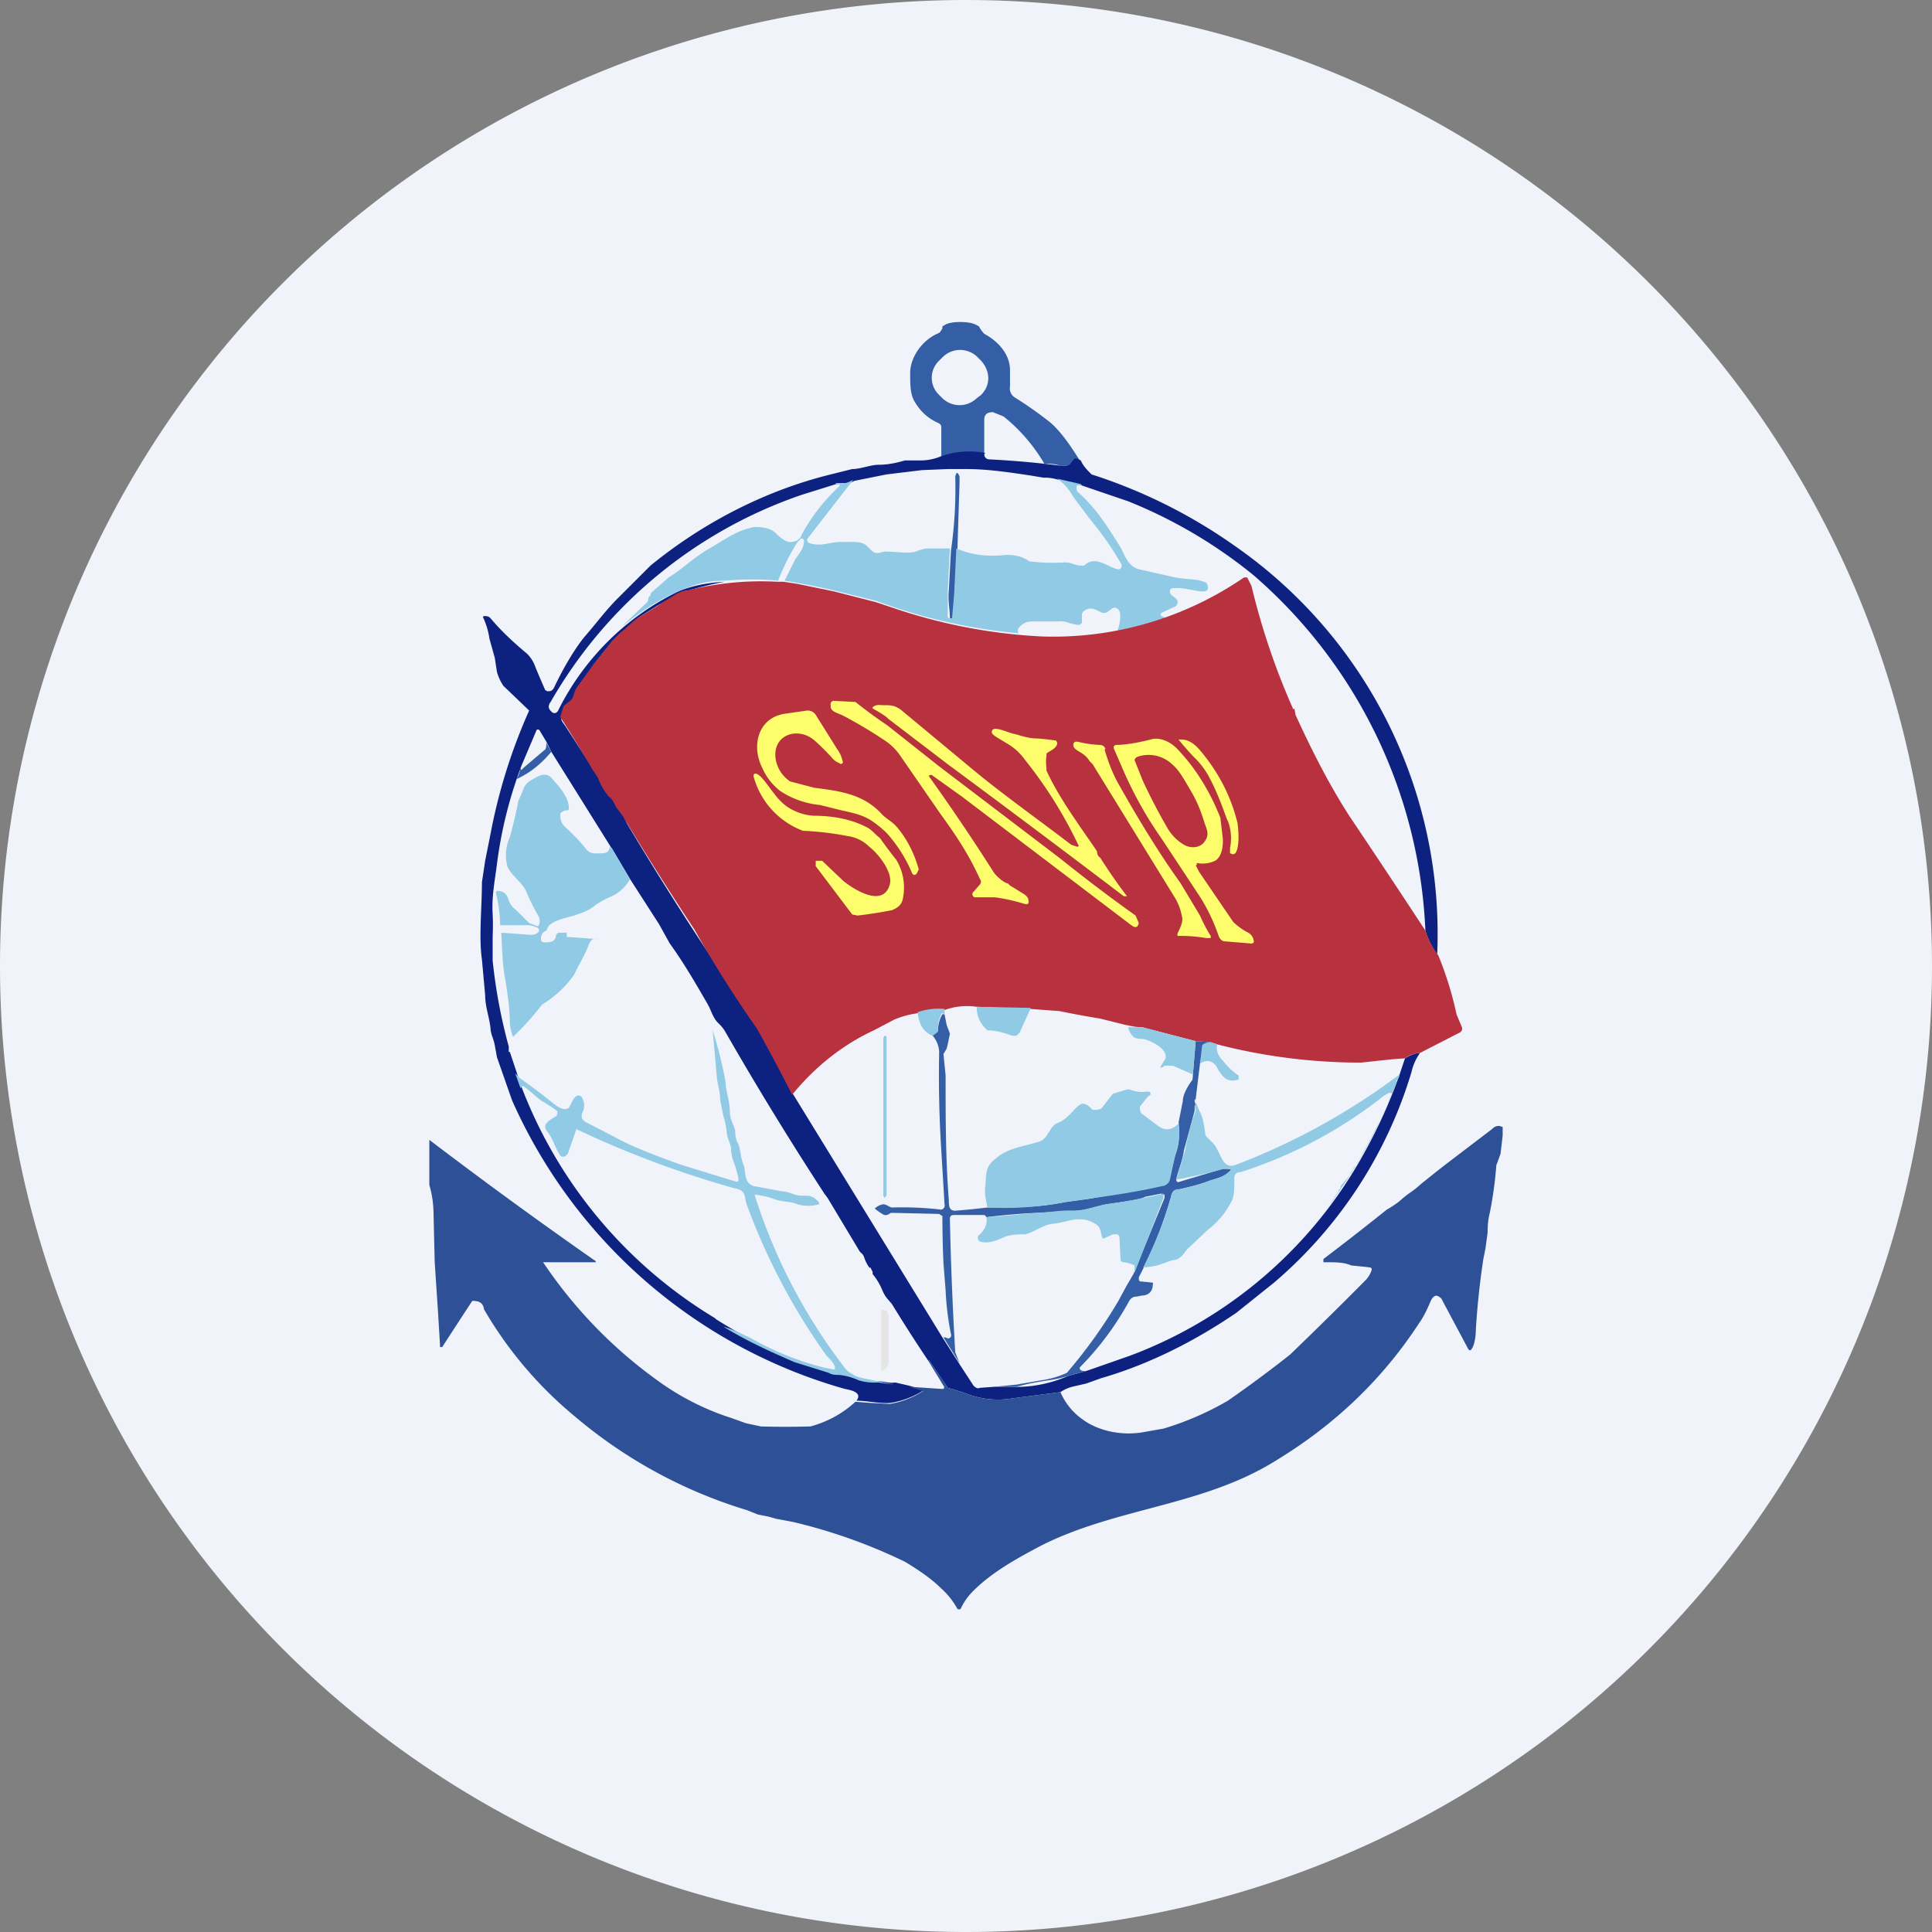 <ns0:svg xmlns:ns0="http://www.w3.org/2000/svg" width="18" height="18" viewBox="0 0 18 18"><ns0:rect x="0" y="0" width="18" height="18" fill="#808080" stroke="none"/><path xmlns="http://www.w3.org/2000/svg" fill="#F0F3FA" d="M9 18a9 9 0 0 1 0 -18a9 9 0 0 1 0 18Z" /><ns0:path d="m10.02 4.27.04.02c-.1-.16-.18-.27-.27-.35a3.6 3.6 0 0 0-.34-.24.1.1 0 0 1-.04-.1v-.15c0-.15-.11-.27-.24-.34a.3.3 0 0 1-.05-.07l-.02-.01c-.06-.04-.25-.04-.3 0l-.02.01v.02c-.02.03-.02.04-.05.05-.13.06-.24.2-.25.35v.03c0 .09 0 .18.04.25.06.1.13.16.22.2.02.01.03.02.03.04v.28a.8.8 0 0 1 .4-.03v-.32c0-.05.03-.07.08-.07l.1.04c.15.12.28.27.38.44.04 0 .1 0 .15.02.05 0 .07 0 .09-.02a.32.32 0 0 1 .04-.05h.01Zm-1.27-.91.03-.03a.23.23 0 0 1 .33 0l.03.03c.09.1.09.23 0 .32l-.04.03a.23.23 0 0 1-.32 0l-.03-.03a.22.22 0 0 1 0-.32Z" fill="#345EA5" /><ns0:path d="M9.17 4.23c0 .03.02.05.05.05a8.56 8.56 0 0 1 .67.06c.04 0 .06 0 .08-.02a.32.32 0 0 1 .04-.05h.02l.04.02c.02.05.06.09.1.13a4.9 4.9 0 0 1 1.34.67 4.4 4.4 0 0 1 1.88 3.8.7.7 0 0 1-.11-.22 4.64 4.64 0 0 0-1.6-3.31 4.5 4.5 0 0 0-1.17-.69l-.44-.15-.21-.05a.43.43 0 0 0-.14-.02l-.12-.02c-.2-.03-.4-.06-.6-.06h-.17l-.24.01-.33.04-.3.06-.04.02h-.03l-.1.01-.32.1a4.3 4.3 0 0 0-2.34 1.93c-.03.04-.02.07.02.1.02.01.04 0 .05-.02a2.44 2.44 0 0 1 1.12-1.11c.12-.05.26-.08.43-.09a3.63 3.63 0 0 0-.33.08.27.27 0 0 0-.12.04.73.73 0 0 1-.08.05l-.09.05-.16.1c-.05.03-.1.09-.15.13a.76.76 0 0 0-.12.11l-.16.2-.16.23-.03.08a.1.1 0 0 1-.03.04.3.3 0 0 1-.05.04l-.01.02-.03.09v.02c0 .02.03.05.06.1l.24.37.04.06.02.04.1.14.06.11.06.08.03.07a30.02 30.02 0 0 0 .82 1.3l.39.6.18.3.15.31 1.4 2.28.16.25.13.2c.02.02.04.03.06.02l.14-.01h.14a1.2 1.2 0 0 0 .54-.1l.18-.05.4-.14a4.15 4.15 0 0 0 2.17-1.87 4.78 4.78 0 0 0 .34-.75l.05-.15c.05-.03.1-.05.14-.05a.5.5 0 0 0-.08.18 4.14 4.14 0 0 1-1.28 1.96l-.35.28c-.38.26-.81.48-1.26.61l-.14.05-.13.03a.36.36 0 0 0-.11.05l-.46.06a.8.8 0 0 1-.4-.04 2.51 2.51 0 0 0-.19-.06l-.17-.25v-.01l-.01.01a14.63 14.63 0 0 1-.34-.53c-.04-.05-.06-.06-.09-.13a.59.59 0 0 0-.09-.15v-.02l-.02-.04H8.1a.32.32 0 0 1-.05-.1l-.01-.02-.03-.03-.3-.5-.03-.04a31.21 31.21 0 0 1-.93-1.52.4.4 0 0 0-.06-.07c-.05-.05-.06-.11-.1-.18-.11-.19-.22-.38-.35-.56l-.1-.18-.27-.42-.18-.3-.55-.88-.05-.1-.06-.1A.02.02 0 0 0 5 6.8.02.02 0 0 0 5 6.8l-.14.33a4.01 4.01 0 0 0-.23.92c-.02.16-.05.3-.04.47a2 2 0 0 1 0 .2v.23a4.94 4.94 0 0 0 .15.8v.05h.01l.06.18.05.15a4.31 4.31 0 0 0 1.8 2.15l.01.01a4.57 4.57 0 0 0 .74.38l.32.11c.03.02.07.02.1.02s.1.01.18.05a.5.5 0 0 0 .18.02c.05 0 .1.02.15.01l.13.03.14.04a.8.8 0 0 1-.31.12c-.1.01-.22-.02-.32-.02.06-.08-.06-.1-.11-.11a4.83 4.83 0 0 1-3.1-2.69l-.14-.4-.02-.11c-.01-.06-.04-.11-.04-.16-.01-.1-.05-.2-.05-.31l-.03-.33c-.03-.21 0-.48 0-.72l.03-.2.05-.25a5.15 5.15 0 0 1 .36-1.15l-.24-.23a.45.45 0 0 1-.06-.13l-.02-.13-.05-.18a.72.72 0 0 0-.06-.2.01.01 0 0 1 .01-.01c.03 0 .04 0 .06.02.1.12.22.23.34.33.03.03.06.07.08.13a11.22 11.22 0 0 0 .09.21l.02.01c.03 0 .04 0 .06-.03.1-.21.2-.37.28-.47.13-.15.2-.25.32-.37l.3-.3c.49-.4 1.07-.7 1.68-.85l.2-.05c.08 0 .17-.04.25-.04.06 0 .14-.01.24-.04h.14a.5.5 0 0 0 .2-.04.8.8 0 0 1 .41-.03Z" fill="#0D2280" /><ns0:path d="M8.92 5.12a33.43 33.43 0 0 0-.04.64l-.02.01a.01.01 0 0 1-.01 0c0-.1-.02-.17-.01-.27l.02-.37a4.07 4.07 0 0 0 .04-.69c.01-.04.02-.05.04 0v.05l-.02.63Z" fill="#345EA5" /><ns0:path d="M10.08 4.52h-.04l-.01.01c0 .03 0 .05.02.06.16.15.24.27.39.51.05.09.07.19.2.21l.31.07c.1.02.21.01.29.05l.01.02c.01.04 0 .06-.04.06-.08 0-.18-.04-.28-.03a.03.03 0 0 0-.03.02v.02l.01.02.05.04a.04.04 0 0 1 .01.04.04.04 0 0 1-.02.03l-.13.06a.02.02 0 0 0 0 .03l.05.02-.2.07c-.06.02-.15.04-.26.05.02-.05.05-.18 0-.21a.04.04 0 0 0-.05 0l-.04.03a.06.06 0 0 1-.07 0c-.06-.03-.1-.05-.16 0l-.01.02V5.8a.04.04 0 0 1-.05.02c-.07-.01-.11-.04-.17-.03h-.21c-.07 0-.1 0-.15.05-.02.02-.02.04-.01.06a5.07 5.07 0 0 1-1.32-.3l-.4-.1a8.16 8.16 0 0 0-.46-.09l.1-.2c.04-.06.08-.1.08-.17a.02.02 0 0 0-.03-.02l-.03.03c-.07.11-.13.23-.18.36a2.8 2.8 0 0 0-.5 0c-.17 0-.3.04-.43.1-.17.07-.34.18-.53.33l.24-.23.01-.02c0-.02 0-.03.02-.04v-.01l.01-.02.16-.14c.13-.08.25-.2.38-.27.17-.1.26-.17.42-.2.08 0 .15.01.2.06.04.04.08.07.12.08.05 0 .1-.01.12-.07a1.75 1.75 0 0 1 .35-.45.02.02 0 0 0 0-.02H7.8l-.02-.01h.1l.03-.01.04-.02-.42.54a.03.03 0 0 0 .01.05c.12.04.2-.02.33-.01.06 0 .15-.01.2.03l.05.05c.06.05.09 0 .15.01.1 0 .18.02.26 0a.47.47 0 0 1 .1-.03h.22l-.02.39v.25l.01.01a.01.01 0 0 0 .01 0h.02l.02-.23.02-.42c.14.06.29.08.46.06.08 0 .15.01.22.06a1.81 1.81 0 0 0 .33.01c.07 0 .1.03.15.03h.03c.1-.1.22.01.3.03.03.01.05 0 .05-.03v-.01c-.1-.17-.17-.27-.3-.43l-.15-.2a.48.48 0 0 0-.15-.17l.22.05Z" fill="#91CAE4" /><ns0:path d="m12.06 6.6.01.06c.16.35.32.66.5.94a114.1 114.1 0 0 1 .71 1.07.7.7 0 0 0 .12.23c.07.17.13.36.17.55l.05.12a.04.04 0 0 1-.02.05l-.37.19c-.04 0-.1.02-.14.05l-.13.01-.28.03a5.33 5.33 0 0 1-1.34-.17l-.06-.02-.14-.01-.5-.13c-.08 0-.13-.02-.15-.02l-.24-.06a9.11 9.11 0 0 1-.38-.07L9.6 9.4l-.5-.02a.62.62 0 0 0-.3.03.6.6 0 0 0-.25.03.85.85 0 0 0-.22.06l-.19.1c-.28.13-.54.33-.76.6a15.44 15.44 0 0 0-.33-.62 10.63 10.63 0 0 1-.58-.92A30.04 30.04 0 0 1 5.8 7.6l-.06-.08c-.02-.04-.03-.07-.07-.1a.62.62 0 0 1-.09-.15.13.13 0 0 0-.02-.04l-.04-.06a15.62 15.62 0 0 0-.3-.49l.03-.1.01-.01.05-.04a.1.1 0 0 0 .03-.04.33.33 0 0 1 .03-.08l.16-.22.16-.2a.76.76 0 0 1 .12-.12c.05-.04.1-.1.16-.13a4.06 4.06 0 0 0 .24-.15.73.73 0 0 0 .08-.05.27.27 0 0 1 .12-.04 2.8 2.8 0 0 1 .83-.08h.06l.13.02.34.07.39.1.15.05a5.07 5.07 0 0 0 1.4.27 3.14 3.14 0 0 0 1.88-.55h.03l.04.08a6.6 6.6 0 0 0 .39 1.15Z" fill="#B7313E" /><ns0:path d="M8.68 7.22c-.02 0-.03 0-.02.02a19.3 19.3 0 0 1 .6.89c.03.04.1.1.13.1l.02.02.13.08c.03.02.04.04.04.05.01.04 0 .05-.04.04a1.73 1.73 0 0 0-.27-.06h-.19a.03.03 0 0 1-.02-.03v-.01l.07-.08a.04.04 0 0 0 0-.05c-.1-.22-.21-.39-.37-.61l-.38-.55a.53.53 0 0 0-.12-.12 4.35 4.35 0 0 0-.4-.24c-.06-.03-.13-.04-.12-.1a.03.03 0 0 1 .03-.04l.2.01a4.64 4.64 0 0 0 .3.22l.48.38L9.88 8a15.26 15.26 0 0 0 .7.53l.03.07c-.01.04-.03.05-.07.02l-1.58-1.2-.28-.2ZM10.05 7.88a4.06 4.06 0 0 0-.5-.8.53.53 0 0 0-.18-.16c-.06-.04-.13-.07-.13-.1a.03.03 0 0 1 .03-.03c.06 0 .13.04.19.05.07.02.13.04.2.04a2.21 2.21 0 0 1 .18.02l.01.02c0 .05-.06.07-.1.1v.02c-.01.06 0 .1 0 .14.12.26.3.5.47.75 0 .02.01.05.03.06a5.06 5.06 0 0 0 .25.36h-.03a160.9 160.9 0 0 0-1.64-1.23l-.55-.42c-.04-.04-.1-.07-.15-.1a.02.02 0 0 1 0-.01c.03-.03.07-.02.1-.02.07 0 .1 0 .16.04l.65.54c.3.25.56.43.94.72l.06.02s.01 0 0 0ZM8.5 8.14a1.33 1.33 0 0 0-.24-.38.98.98 0 0 0-.15-.12c-.1-.06-.19-.07-.31-.1l-.16-.04a.81.81 0 0 1-.37-.13.55.55 0 0 1-.17-.22c-.1-.2-.04-.46.21-.5l.21-.03a.09.09 0 0 1 .08.04l.2.32c.03.04.04.07.05.11a.02.02 0 0 1 0 .02.02.02 0 0 1-.03 0 .17.17 0 0 1-.06-.04 2 2 0 0 0-.17-.17c-.16-.14-.41-.05-.36.19.02.08.06.14.13.19l.23.06c.24.03.46.06.63.25.04.04.1.07.14.12.1.12.16.25.2.39l-.02.04c-.02.02-.03.01-.04 0ZM11.14 8.06l.03.06.32.47a.6.6 0 0 0 .14.1.1.1 0 0 1 .05.07.03.03 0 0 1 0 .02.03.03 0 0 1-.03.01l-.24-.02c-.03 0-.05-.03-.06-.06a1.66 1.66 0 0 0-.18-.37l-.35-.53c-.14-.2-.25-.4-.34-.6l-.1-.23a.03.03 0 0 1 0-.03.03.03 0 0 1 .02-.01c.09 0 .2-.02.32-.05.09-.03.2.03.26.1.17.18.3.4.39.63l.02.17c.01.07 0 .19-.07.23a.27.27 0 0 1-.17.02v.02Z" fill="#FEFD6B" /><ns0:path d="M11.44 7.66v-.01l-.01-.02c-.05-.14-.1-.27-.17-.4a.75.75 0 0 0-.14-.18 2.73 2.73 0 0 1-.14-.16h.03c.06 0 .12.04.17.1.17.2.29.43.35.68.01.08.02.22-.02.28l-.02.01-.03-.01V7.9a.45.45 0 0 0-.02-.25ZM10.29 6.98c.03.1.07.22.14.34.18.32.37.63.57.91l.18.3a1.42 1.42 0 0 0 .1.19v.02h-.04a1.43 1.43 0 0 0-.27-.02V8.7c.02-.05.06-.11.04-.17a.5.5 0 0 0-.06-.16l-.77-1.25a6.72 6.72 0 0 0-.03-.03C10.1 7 10 7 10 6.94a.03.03 0 0 1 .02-.03h.02a1 1 0 0 0 .2.03c.03 0 .05.01.06.04Z" fill="#FEFD6B" /><ns0:path d="M5.14 7c-.1.12-.2.2-.33.26a.25.25 0 0 0 .04-.12v.02a.01.01 0 0 0 .02 0l.2-.17c.02-.01.02-.04.02-.07l.05.09Z" fill="#345EA5" /><ns0:path d="M10.65 7.28a12.05 12.05 0 0 1-.08-.2.05.05 0 0 1 .03-.03.32.32 0 0 1 .32.07c.07.06.11.14.17.24.06.1.1.2.13.3.02.06.05.11.01.17-.04.07-.13.08-.2.04a.43.43 0 0 1-.15-.15 5.45 5.45 0 0 1-.23-.44Z" fill="#B7313E" /><ns0:path d="m5.7 7.9.17.29a.37.37 0 0 1-.17.16.92.92 0 0 0-.15.08c-.07.06-.12.07-.2.1-.07.02-.23.05-.25.12l-.01.02c-.04.02-.05.04-.05.08 0 .02.01.03.04.03.07 0 .1-.02.1-.07l.02-.02H5.32h-.04v.04h.02l.27.02c-.04-.01-.06 0-.08.04-.04.11-.1.2-.14.29a1 1 0 0 1-.3.28 2.64 2.64 0 0 1-.27.3.44.44 0 0 1-.03-.13c0-.13-.02-.26-.04-.39-.03-.14-.03-.3-.04-.45l.28.02c.03 0 .05-.01.07-.03A.03.03 0 0 0 5 8.64a.23.23 0 0 0-.12-.02h-.22a1.3 1.3 0 0 0-.04-.3.02.02 0 0 1 .01-.02c.05 0 .08.02.1.06.02.06.03.08.08.12l.12.12.08.03.01-.01a.1.1 0 0 0 0-.08 1.97 1.97 0 0 1-.12-.24c-.03-.07-.13-.14-.17-.22a.4.4 0 0 1 .02-.28 4.29 4.29 0 0 0 .08-.34l.04-.09a.16.16 0 0 1 .06-.09c.07-.04.15-.1.21-.03.08.09.16.18.16.28 0 .01 0 .02-.02.02a.08.08 0 0 0-.06.03v.02c0 .03.01.07.04.1.1.09.16.16.2.21.04.05.08.04.15.04.04 0 .07-.02.07-.06Z" fill="#91CAE4" /><ns0:path d="M8.29 8.24c.03-.11-.1-.28-.19-.35a.35.35 0 0 0-.2-.1 2.85 2.85 0 0 0-.42-.05.75.75 0 0 1-.46-.51.02.02 0 0 1 .03-.02c.05.02.11.12.16.18.05.07.1.11.13.13a.5.5 0 0 0 .24.08c.2 0 .37.04.5.11.04.02.07.06.12.1a4 4 0 0 0 .15.2.5.5 0 0 1 .06.37c-.01.05-.05.08-.1.1a4 4 0 0 1-.32.05l-.05-.01-.34-.45v-.05H7.66l.2.19c.1.08.37.25.43.03Z" fill="#FEFD6B" /><ns0:path d="m9.6 9.4-.1.22-.03.03h-.04a.74.74 0 0 0-.2-.05H9.2l-.02-.02a.27.27 0 0 1-.08-.2l.5.01ZM8.8 9.4v.05h-.01a.01.01 0 0 0-.02 0 .29.29 0 0 0-.03.16v.01l-.05.03c-.08-.03-.13-.1-.14-.22a.6.6 0 0 1 .25-.03Z" fill="#91CAE4" /><ns0:path d="m8.8 9.45.02.1.03.08a2.92 2.92 0 0 1-.03.14l-.03.05.02.2c0 .4 0 .78.03 1.16 0 .05 0 .1.06.1a7.12 7.12 0 0 0 .3-.03h.02c.23 0 .46 0 .7-.05l.22-.03a24.56 24.56 0 0 0 .73-.14.08.08 0 0 0 .02-.04l.06-.23c.04-.1.04-.2.03-.3l.04-.2c0-.05.03-.12.09-.2l.03-.36.14.01a.2.2 0 0 0-.07.02.02.02 0 0 0 0 .01l-.03.17-.04.33-.01.01v.01l.01.04h-.01v.05l-.1.37c-.01.08-.05.18-.07.26V11a.02.02 0 0 0 .03.01l.4-.12h.08v.01c-.06.06-.1.07-.2.1-.1.04-.2.06-.28.08-.05 0-.07.02-.08.07a3.93 3.93 0 0 1-.3.75c0 .03 0 .04.03.04l.1.01a.02.02 0 0 1 0 .02c0 .06-.04.1-.1.1l-.05.01c-.04 0-.06.02-.08.06a2.75 2.75 0 0 1-.45.6v.01c0 .02.04.03.07.02l-.18.05a1.2 1.2 0 0 1-.18.04 2.49 2.49 0 0 0-.3.06.4.4 0 0 1-.06 0h-.14l.2-.02.23-.04a.83.83 0 0 0 .24-.07 4.68 4.68 0 0 0 .48-.67l.07-.13a37.46 37.46 0 0 0 .07-.12l.29-.71v-.03h-.02l-.01-.01-.15.03c-.03.02-.15.04-.36.07-.1.02-.2.06-.3.06l-.35.02a5.9 5.9 0 0 0-.47.04c-.01-.02-.02-.02-.03-.02H8.9c-.03 0-.05 0-.05.04a32.66 32.66 0 0 0 .05 1.24l.04.1-.15-.24h.02l.02.01a.03.03 0 0 0 .03-.04 2.62 2.62 0 0 1-.05-.41l-.02-.25a10.55 10.55 0 0 1-.01-.44l-.03-.02-.43-.01H8.3c-.03.02-.05.03-.08.01a.63.63 0 0 1-.07-.05.14.14 0 0 1 .08-.04c.03 0 .06.03.08.03a3.13 3.13 0 0 1 .46.02.04.04 0 0 0 .03-.05l-.03-.5a11 11 0 0 1-.02-.92.25.25 0 0 0-.06-.15l.04-.03.01-.01a.29.29 0 0 1 .04-.16.01.01 0 0 1 .01 0Z" fill="#345EA5" /><ns0:path d="m10.64 9.57.5.13-.03.36v-.05l-.02-.01-.16-.07h-.02a.28.28 0 0 0-.06 0c-.04.03-.05.02-.02-.02l.03-.05v-.02c0-.08-.15-.15-.21-.16-.05 0-.08-.01-.09-.02a.18.18 0 0 1-.05-.09s0-.01 0 0h.13ZM8.33 12.9l-.15-.02a.5.5 0 0 1-.18-.02.58.58 0 0 0-.18-.05c-.03 0-.07 0-.1-.02l-.32-.1c-.23-.1-.45-.2-.66-.33.1.03.18.07.26.11a2.77 2.77 0 0 0 .67.27l.1.02.01-.01c0-.04-.04-.08-.08-.12a5.91 5.91 0 0 1-.74-1.4c-.03-.08 0-.14-.12-.16a9.31 9.31 0 0 1-1.47-.55l-.08.23-.02.02a.04.04 0 0 1-.06-.02c-.04-.06-.06-.15-.12-.22-.04-.06.04-.1.09-.13a.03.03 0 0 0 .01-.02.03.03 0 0 0 0-.03 1.47 1.47 0 0 0-.12-.08c-.06-.03-.12-.1-.18-.14-.02-.02-.03-.01-.04.01L4.8 10l.05.05a5.1 5.1 0 0 1 .28.21c.05.04.12.1.17.06.02-.03.03-.07.06-.1a.04.04 0 0 1 .06 0c.03.06.03.1 0 .16v.04l.03.03.27.14c.18.1.4.18.62.26a308.56 308.56 0 0 0 .52.16c.02 0 .02-.01.02-.03a1.04 1.04 0 0 0-.05-.17.43.43 0 0 1-.02-.12c-.01-.05-.04-.1-.04-.15a.73.73 0 0 0-.03-.14l-.03-.15c0-.07-.02-.13-.03-.2a184.62 184.62 0 0 0-.04-.45 3.9 3.9 0 0 1 .12.48c0 .08.04.18.04.28 0 .07.04.12.05.18 0 .05.01.09.03.12.02.06.02.13.05.2.02.06 0 .16.09.19l.27.05c.06 0 .11.04.18.04.08 0 .1 0 .16.06v.01a.01.01 0 0 1 0 .01.36.36 0 0 1-.2 0c-.07-.03-.15-.02-.22-.05a.81.81 0 0 0-.18-.04 5.2 5.2 0 0 0 .83 1.6c.02.03.05.06.08.07.02.02.06.03.1.04l.29.06ZM8.24 9.65l-.01.02v1.47l.01.02.02-.02V9.67c0-.01 0-.02-.02-.02ZM11.28 9.71l.06.02c-.01.05 0 .1.06.16.04.05.09.1.14.13v.04h-.01c-.11.03-.15-.04-.2-.13-.04-.05-.09-.06-.15-.02l.02-.17.01-.01a.2.2 0 0 1 .07-.02ZM13.04 10c0 .03-.01.05-.03.07v.02a4.79 4.79 0 0 1-.65 1.17l.11-.16c0-.02.01-.02.02-.03v-.02l.05-.06a.34.34 0 0 0 .04-.05c0-.02.02-.03.03-.05 0-.02.03-.03.03-.05l.02-.03.11-.2.05-.1a1.5 1.5 0 0 0 .13-.28l.02-.04-.02-.01a.25.25 0 0 0-.07.04 4.22 4.22 0 0 1-1.32.7c-.04 0-.06.02-.06.06 0 .1 0 .17-.03.22a.76.76 0 0 1-.22.26l-.19.18c-.03.04-.07.1-.13.1-.07.02-.13.05-.2.06l-.08.01c.11-.22.2-.44.26-.66.01-.05.03-.07.08-.07.09-.02.18-.04.28-.08.1-.03.14-.04.2-.1a.11.11 0 0 0-.07-.01 4.91 4.91 0 0 1-.44.1l.08-.27c.03-.15.06-.27.1-.37l-.01-.05h.01v-.04l-.01-.01v-.01l.04.1c.04.07.05.15.06.23l.01.02c.04.04.08.07.1.12.04.06.06.19.18.14a6.23 6.23 0 0 0 1.52-.84Z" fill="#91CAE4" /><ns0:path d="M10.98 10.46c.02.1 0 .2-.03.3l-.05.23a.08.08 0 0 1-.07.06c-.17.04-.4.08-.7.12l-.21.03a2.95 2.95 0 0 1-.72.05l-.02-.1a.4.4 0 0 1 0-.1c.01-.12 0-.18.09-.25.11-.1.23-.11.4-.16.1-.02.1-.15.19-.18.09-.04.12-.1.19-.16.05-.04.09 0 .13.04h.04l.04-.01.1-.13.01-.01.13-.04h.02c.06.02.11.03.16.02h.02a.02.02 0 0 1 0 .04l-.08.1v.03l.01.03.16.12c.07.05.13.04.2-.03ZM10.57 11.87v-.08a.29.29 0 0 0-.1-.03.03.03 0 0 1-.03-.02l-.01-.21a.04.04 0 0 0-.02-.03h-.04l-.09.04-.01-.01c-.02-.05-.01-.1-.07-.13-.13-.08-.24-.02-.37 0-.1 0-.19.08-.28.1-.06 0-.12 0-.18.02-.07.03-.15.07-.23.05a.04.04 0 0 1-.03-.03.04.04 0 0 1 .02-.04c.05-.05.07-.1.06-.16l.13-.01.34-.03c.1 0 .23-.03.34-.02.1 0 .2-.04.3-.06a4.87 4.87 0 0 0 .54-.1v.04l-.27.7Z" fill="#91CAE4" /><ns0:path d="M13.33 12.12c.03-.06.06-.06.1-.02a.2.2 0 0 1 .01.02l.24.45.01.01h.01l.01-.01c.03-.04.04-.13.04-.18a7.24 7.24 0 0 1 .07-.66l.02-.1.02-.15c0-.04 0-.1.02-.18a3.66 3.66 0 0 0 .06-.43v-.01l.04-.11.02-.17v-.08l-.03-.01c-.02 0-.04 0-.07.03l-.42.32-.09.07-.15.12a.82.82 0 0 1-.1.08.93.93 0 0 0-.1.08.94.94 0 0 1-.12.08l-.05.04a26.95 26.95 0 0 1-.54.42v.03h.02c.1 0 .17 0 .24.03l.1.01a.97.97 0 0 1 .08.01.02.02 0 0 1 .01.01v.01a.24.24 0 0 1-.06.1 44.46 44.46 0 0 1-.7.69 11.88 11.88 0 0 1-.58.43 2.77 2.77 0 0 1-.6.26l-.17.03c-.2.04-.43 0-.59-.12a.6.6 0 0 1-.2-.25l-.46.06a.8.8 0 0 1-.4-.04 2.5 2.5 0 0 0-.19-.06l-.17-.25a.01.01 0 0 0 0-.01l-.01.01.14.23a.02.02 0 0 1 0 .03h-.02l-.3-.02.13.04a.8.8 0 0 1-.31.12l-.19-.01-.13-.01a1 1 0 0 1-.42.23 8.37 8.37 0 0 1-.46 0l-.14-.03-.14-.05a2.42 2.42 0 0 1-.7-.36 4.3 4.3 0 0 1-1.05-1.09h.49v-.01A47.05 47.05 0 0 1 4 10.62v.42c.03.1.04.2.04.3l.01.42.03.45.02.33a.01.01 0 0 0 0 .01h.01a.01.01 0 0 0 .01 0 100.63 100.63 0 0 1 .28-.43c.07 0 .1.02.11.08a3.71 3.71 0 0 0 .85 1 4.48 4.48 0 0 0 1.6.87l.1.04.1.02.07.02.16.03a5.05 5.05 0 0 1 1.04.37c.15.09.26.17.34.25a.7.7 0 0 1 .15.19.03.03 0 0 0 .03 0 .56.56 0 0 1 .12-.17c.17-.17.4-.3.65-.43.71-.35 1.5-.36 2.18-.79.54-.33.98-.75 1.32-1.27.05-.07.08-.14.11-.21Z" fill="#2D5097" /><ns0:path d="m8.2 12.2.06.01.02.05v.43a.08.08 0 0 1-.02.05.07.07 0 0 1-.05.03v-.58Z" fill="#E6E5E5" /></ns0:svg>
